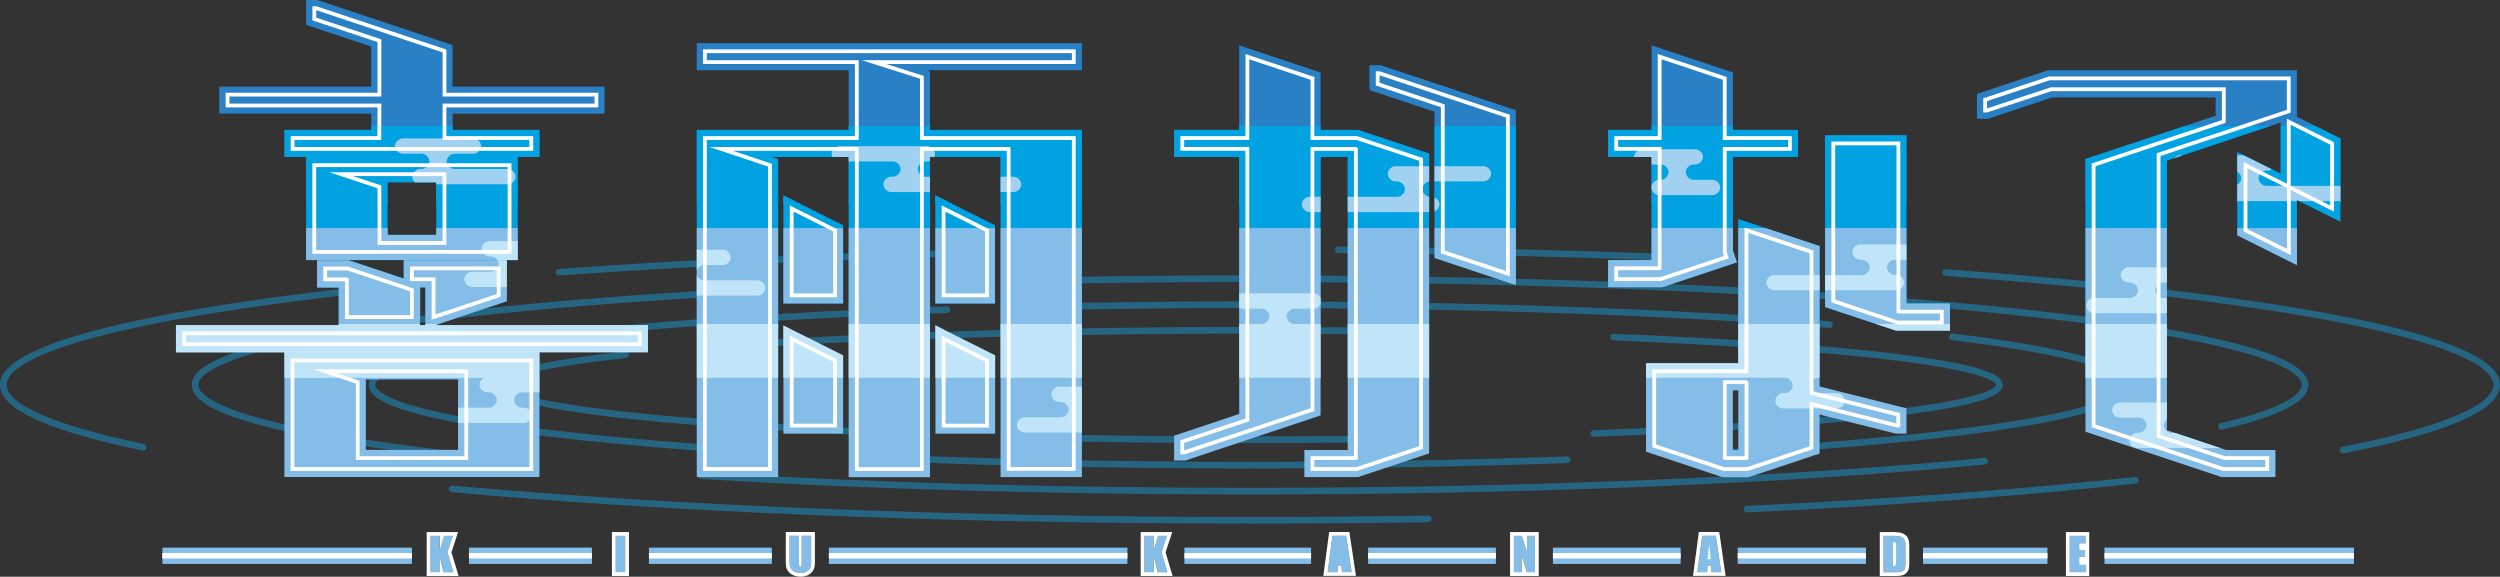<svg xmlns="http://www.w3.org/2000/svg" xmlns:xlink="http://www.w3.org/1999/xlink" viewBox="0 0 952.57 219.76"><rect x="0" y="0" width="952.57" height="219.76" fill="#333333" stroke="none"/><defs><style>.cls-1,.cls-2,.cls-3{fill:none;}.cls-2{stroke:#fff;stroke-width:1.45px;}.cls-2,.cls-3{stroke-miterlimit:10;}.cls-3{stroke:#1b98d0;stroke-linecap:round;stroke-width:2.52px;opacity:0.5;}.cls-4{clip-path:url(#clip-path);}.cls-5{fill:#2980c4;}.cls-6{fill:#00a2e1;}.cls-7{fill:#84bde7;}.cls-8{fill:#a0d1f1;}.cls-9{fill:#c0e5f9;}.cls-10{fill:#fff;}.cls-11{clip-path:url(#clip-path-2);}</style><clipPath id="clip-path" transform="translate(0 -0.01)"><path class="cls-1" d="M412.24,52.61V181.79h-31V59.84H354.36v122h-31V59.84H293.89l.48.16,2.12.71V181.79h-31V49.51h57.88V26.77H265.48V16.44H412.24V26.77H353.05l1.31.42V49.51h57.88ZM303,76.71l-4.49-2.25v41.19h22.74V85.83L319.58,85Zm0,49.6-4.49-2.24v41.19h22.74V135.44l-1.71-.86Zm57.88-49.6-4.49-2.25v41.19h22.74V85.83L377.45,85Zm0,49.58L356.43,124v41.25h22.74V135.44l-1.71-.86Zm-274.23-83h-3.1V33h57.88V17.75l-22.69-7.56-2.12-.71V0h4.26l.48.16,48.95,16.31,2.12.71V33h57.88V43.31H172.47v6.2h33.07V59.84h-8.29V99.11H116.64V59.84H108.4V49.51h33.07v-6.2Zm61,26.16V71.2l.06,18.29h18.51v-20Zm96.13,54.45h3.1v10.33H205.54v47.54H108.36V137.35l0-3.1H67.05V123.92h62V109.56H120.8V99.22H133l.48.16,20.36,6.79v-7h39.27v15.61l-2.12.71-24.8,8.27-.47.16ZM139.4,144.59v1l0,25.84h35.14V144.59ZM160,123.92h2.09V109.5h-2v1l0,10.34ZM544.52,58.53l-2.12-.71-24.47-8.15-.47-.16H503.18V27.64l-2.12-.71-24.8-8.27-4.08-1.36V49.51H447.37V59.84h24.81v97.9l-22.69,7.57-2.12.7v9.47h4.26l.48-.16L501.06,159l2.12-.71V59.84h10.34V171.46H497v10.33h20.48l.47-.16,24.47-8.15,2.12-.71V58.53ZM577.59,42l-2.12-.7L526.52,25l-.47-.16h-4.26v9.48l2.12.71,22.68,7.56v55.7l2.12.7,24.8,8.27,4.08,1.36V42ZM891.77,84.5v-5l0-24.81V52.76L890,51.9l-14.81-7.41V26.77H780.35l-.48.16L755.4,35.09l-2.12.7v9.48h4.26l.48-.16,24-8h62.2v7L796.74,59.89l-2.12.71V164.5l2.12.71L846,181.63l.48.16H867V171.46h-18.8l-22.54-7.52V61.16L869,46.69V66.2l-12.06-6-4.48-2.24V89.66l1.71.86,16.54,8.27,4.48,2.24V76.22l12,6Zm-258.56,25,.47-.16,25.12-8.37,3-1-1-3-.5-1.48V59.84h24.8V49.51h-24.8V27.64l-2.12-.71-24.8-8.27-4.08-1.36V49.51H612.73V59.84h16.54V99.11H612.73v10.34h20.48ZM724.06,155l2.35.59v9.66h-4l-.37-.1-28.72-7.18v14.85l-2.12.71-24.47,8.15-.47.16h-9.95l-.48-.16-26.53-8.84-2.12-.71V138.39h35.14V83.44l4.08,1.37,24.8,8.26,2.12.71v53.49Zm-61.72-6.23h-2.07v22.74h2.07Zm64.07-33.07V51.57h-31V117l2.12.71L722,125.83l.47.16H743V115.65H726.41Z"/></clipPath><clipPath id="clip-path-2" transform="translate(0 -0.01)"><path class="cls-2" d="M409.14,54.68h0v124H384.33V56.74H351.26v122h-24.8V56.74H274.79l18.6,6.2V178.69H268.58V56.74h0V52.61h57.88V23.67H268.58V19.54H409.14v4.13H333l18.27,5.79V52.61h57.88ZM301.66,112.55h16.53V87.75l-16.53-8.27Zm0,49.61h16.53V137.35l-16.53-8.26Zm57.87-49.61h16.54V87.75l-16.54-8.27Zm0,49.63h16.54V137.35l-16.54-8.29Zm-215-109.57H111.5v4.13h90.94V52.61H169.37V40.21h57.88V36.07H169.37V19.43L120.42,3.11h-.66V7.25l24.81,8.27V36.07H86.69v4.14h57.88ZM70.15,131.15H243.79V127H70.15Zm107.52,6.2h24.77v41.34h-91V137.35h66.21Zm0,37.21V141.49H123.88l12.42,4.13,0,28.94ZM194.15,96H119.74V62.94h74.41Zm-24.8-3.42V66.37H130l14.55,4.84.07,21.38Zm20.67,20V106.4h0v-4.13H156.94v4.13h8.27v14.42ZM132.5,102.32h-8.6v4.14h7.93l.34.11v14.25h24.77l0-10.34ZM517,52.61H500.08V29.87l-24.8-8.27v31h-24.8v4.13h24.8V160l-24.8,8.27v4.13h.65l48.95-16.32v-2.18h0V56.74h16.2l.34.11v117.6l-.34.11h-16.2v4.13H517l24.47-8.15V60.76Zm8.59-24.7h-.65v4.14l24.8,8.27V96l24.8,8.27v-60ZM657.83,98l-.66-2V56.74H682V52.61H657.17V29.87l-24.8-8.27v31H615.83v4.13h16.54V102.1l-.34.11h-16.2v4.14H632.7Zm33,51.85L723.31,158v4.14h-.5L690.24,154v14.41h0v2.18l-24.46,8.15h-8.94l-26.54-8.84V141.49h35.14V87.75L690.24,96v53.67Zm-25.69,24.73.33-.11V145.82l-.44-.2h-7.83v28.83l.34.11Zm58.2-55.92v-64h-24.8v57.87h0v2.18L723,122.88h16.87v-4.13h-16.2ZM855.6,87.75,872.13,96V71.21L855.6,62.94Zm33-33.07-16.52-8.27,0,24.8,16.52,8.27Zm-66.12,111.5V58.92l49.6-16.53V40.21h0V31.94h0V29.87H780.85L756.39,38v4.14H757L781.52,34h65.81V46.3L797.72,62.83V65h0v95.08h0v2.18L847,178.69h16.88v-4.13h-16.2Z"/></clipPath></defs><title>kanade</title><g id="レイヤー_2" data-name="レイヤー 2"><g id="喜雨かなで"><path class="cls-3" d="M293.4,130.68c49.55-3,113.31-4.83,182.89-4.83,22.45,0,44.31.19,65.27.54" transform="translate(0 -0.01)"/><path class="cls-3" d="M614.85,128.46c87.71,3.55,147,10.38,147,18.21,0,8.06-62.73,15.05-154.53,18.51" transform="translate(0 -0.01)"/><path class="cls-3" d="M541.6,167c-21,.36-42.84.55-65.31.55s-44.16-.19-65.05-.54" transform="translate(0 -0.01)"/><path class="cls-3" d="M340.41,165c-89.18-3.53-149.74-10.41-149.74-18.33,0-4.26,17.58-8.23,47.74-11.53" transform="translate(0 -0.01)"/><path class="cls-3" d="M395.28,117c25.94-.59,53.07-.9,81-.9,84.64,0,161.94,2.87,220.86,7.61" transform="translate(0 -0.01)"/><path class="cls-3" d="M743.85,128.33c42,5.11,67,11.46,67,18.34,0,10.93-62.79,20.52-157.21,25.92" transform="translate(0 -0.01)"/><path class="cls-3" d="M597.16,175.18c-37.49,1.33-78.25,2.06-120.87,2.06-49.84,0-97.13-1-139.62-2.79" transform="translate(0 -0.01)"/><path class="cls-3" d="M279.69,171.4c-83.59-5.55-137.93-14.56-137.93-24.73,0-13.17,91.22-24.4,219.1-28.69" transform="translate(0 -0.01)"/><path class="cls-3" d="M387.27,107.19c28.63-.65,58.42-1,89-1,222,0,402,18.13,402,40.48,0,5.61-11.33,11-31.81,15.81" transform="translate(0 -0.01)"/><path class="cls-3" d="M756.2,175.73c-72.38,7.07-171.1,11.42-279.91,11.42-76.56,0-148.13-2.15-209-5.89" transform="translate(0 -0.01)"/><path class="cls-3" d="M172.44,173.18c-61.13-7.1-98.12-16.37-98.12-26.51,0-15.53,86.84-29,214.28-35.8" transform="translate(0 -0.01)"/><path class="cls-3" d="M54.5,170.42c-34-7.1-53.24-15.18-53.24-23.75,0-14,51.68-26.77,135.52-36.07" transform="translate(0 -0.01)"/><path class="cls-3" d="M213,103.73c49.09-3.55,104.61-6.14,164.26-7.51" transform="translate(0 -0.01)"/><path class="cls-3" d="M509.94,95.22c44.05.34,86.45,1.32,126.38,2.87" transform="translate(0 -0.01)"/><path class="cls-3" d="M741.31,103.86c126.68,9.27,210,25,210,42.81,0,9-21.22,17.46-58.53,24.83" transform="translate(0 -0.01)"/><path class="cls-3" d="M813.59,183c-42.14,4.62-92.26,8.37-147.92,11" transform="translate(0 -0.01)"/><path class="cls-3" d="M544.16,197.73q-33.25.51-67.87.52c-115.66,0-221.67-4.49-304-11.95" transform="translate(0 -0.01)"/><g class="cls-4"><rect class="cls-5" x="62" width="848.32" height="77.8"/><rect class="cls-6" x="62" y="47.99" width="848.32" height="77.8"/><rect class="cls-7" x="62" y="86.89" width="848.32" height="107.06"/><path class="cls-8" d="M196.46,67.32h0a3.11,3.11,0,0,1-3.28,2.91H160.35a3.1,3.1,0,0,1-3.28-2.91h0a3.11,3.11,0,0,1,3.28-2.92h0a3.11,3.11,0,0,0,3.28-2.91h0a3.11,3.11,0,0,0-3.28-2.91h-6.57a3.11,3.11,0,0,1-3.28-2.92h0a3.1,3.1,0,0,1,3.28-2.91h26.27a3.11,3.11,0,0,1,3.28,2.91h0a3.12,3.12,0,0,1-3.28,2.92h-6.57a3.11,3.11,0,0,0-3.28,2.91h0a3.11,3.11,0,0,0,3.28,2.91h19.7A3.12,3.12,0,0,1,196.46,67.32Z" transform="translate(0 -0.01)"/><path class="cls-8" d="M316.87,58.61h0a3.1,3.1,0,0,0,3.28,2.91h19.71a3.12,3.12,0,0,1,3.28,2.92h0a3.12,3.12,0,0,1-3.28,2.92h0a3.11,3.11,0,0,0-3.28,2.91h0a3.12,3.12,0,0,0,3.28,2.92h46a3.12,3.12,0,0,0,3.29-2.92h0a3.11,3.11,0,0,0-3.29-2.91H353a3.12,3.12,0,0,1-3.28-2.92h0A3.12,3.12,0,0,1,353,61.52h0a3.11,3.11,0,0,0,3.28-2.91h0A3.12,3.12,0,0,0,353,55.69H320.15A3.11,3.11,0,0,0,316.87,58.61Z" transform="translate(0 -0.01)"/><path class="cls-8" d="M568.18,66.23h0a3.11,3.11,0,0,1-3.28,2.91H545.19a3.11,3.11,0,0,0-3.28,2.92h0A3.11,3.11,0,0,0,545.19,75h0a3.11,3.11,0,0,1,3.29,2.91h0a3.12,3.12,0,0,1-3.29,2.92h-46A3.12,3.12,0,0,1,496,77.89h0A3.11,3.11,0,0,1,499.23,75h32.83a3.12,3.12,0,0,0,3.28-2.92h0a3.12,3.12,0,0,0-3.28-2.92h0a3.11,3.11,0,0,1-3.28-2.91h0a3.12,3.12,0,0,1,3.28-2.92H564.9A3.12,3.12,0,0,1,568.18,66.23Z" transform="translate(0 -0.01)"/><path class="cls-8" d="M827.75,62.08h0A3.11,3.11,0,0,0,831,65h19.71A3.12,3.12,0,0,1,854,67.91h0a3.11,3.11,0,0,1-3.28,2.91h0a3.12,3.12,0,0,0-3.28,2.92h0a3.11,3.11,0,0,0,3.28,2.91h46A3.11,3.11,0,0,0,900,73.75h0a3.12,3.12,0,0,0-3.28-2.92H863.86a3.11,3.11,0,0,1-3.28-2.91h0A3.12,3.12,0,0,1,863.86,65h0a3.11,3.11,0,0,0,3.28-2.91h0a3.11,3.11,0,0,0-3.28-2.91H831A3.11,3.11,0,0,0,827.75,62.08Z" transform="translate(0 -0.01)"/><path class="cls-9" d="M196.58,100.62h0a3.12,3.12,0,0,0,3.29,2.92h0a3.11,3.11,0,0,1,3.28,2.91h0a3.11,3.11,0,0,1-3.28,2.91H180.16a3.11,3.11,0,0,1-3.28-2.91h0a3.11,3.11,0,0,1,3.28-2.91h6.57a3.11,3.11,0,0,0,3.28-2.92h0a3.1,3.1,0,0,0-3.28-2.91h0a3.12,3.12,0,0,1-3.28-2.92h0a3.12,3.12,0,0,1,3.28-2.92h13.14a3.12,3.12,0,0,1,3.28,2.92h0a3.12,3.12,0,0,1-3.28,2.92h0A3.11,3.11,0,0,0,196.58,100.62ZM847.45,165h-19.7a3.11,3.11,0,0,1-3.28-2.91h0a3.11,3.11,0,0,1,3.28-2.91h6.57a3.12,3.12,0,0,0,3.28-2.92h0a3.11,3.11,0,0,0-3.28-2.91H808.05a3.11,3.11,0,0,0-3.28,2.91h0a3.12,3.12,0,0,0,3.28,2.92h6.57A3.11,3.11,0,0,1,817.9,162h0a3.11,3.11,0,0,1-3.28,2.91h0a3.12,3.12,0,0,0-3.28,2.92h0a3.11,3.11,0,0,0,3.28,2.91h32.83a3.11,3.11,0,0,0,3.28-2.91h0A3.12,3.12,0,0,0,847.45,165ZM288.28,106.82h-19.7a3.11,3.11,0,0,1-3.28-2.91h0a3.11,3.11,0,0,1,3.28-2.91h6.57a3.11,3.11,0,0,0,3.28-2.92h0a3.1,3.1,0,0,0-3.28-2.91H248.88a3.11,3.11,0,0,0-3.28,2.91h0a3.12,3.12,0,0,0,3.28,2.92h6.57a3.11,3.11,0,0,1,3.28,2.91h0a3.11,3.11,0,0,1-3.28,2.91h0a3.12,3.12,0,0,0-3.28,2.92h0a3.11,3.11,0,0,0,3.28,2.91h32.83a3.11,3.11,0,0,0,3.29-2.91h0A3.12,3.12,0,0,0,288.28,106.82ZM742,93.12H709.11A3.11,3.11,0,0,0,705.83,96h0A3.1,3.1,0,0,0,709.11,99h0a3.12,3.12,0,0,1,3.29,2.92h0a3.12,3.12,0,0,1-3.29,2.92H676.28A3.11,3.11,0,0,0,673,107.7h0a3.12,3.12,0,0,0,3.28,2.92h46a3.12,3.12,0,0,0,3.28-2.92h0a3.11,3.11,0,0,0-3.28-2.91h0a3.12,3.12,0,0,1-3.28-2.92h0A3.12,3.12,0,0,1,722.24,99H742A3.11,3.11,0,0,0,745.23,96h0A3.12,3.12,0,0,0,742,93.12Zm82.52,14.58h0a3.11,3.11,0,0,0,3.28-2.91h0a3.12,3.12,0,0,0-3.28-2.92H811.34a3.11,3.11,0,0,0-3.28,2.92h0a3.1,3.1,0,0,0,3.28,2.91h0a3.12,3.12,0,0,1,3.28,2.92h0a3.12,3.12,0,0,1-3.28,2.92H798.2a3.11,3.11,0,0,0-3.28,2.91h0a3.12,3.12,0,0,0,3.28,2.92h26.27a3.12,3.12,0,0,0,3.28-2.92h0a3.11,3.11,0,0,0-3.28-2.91h0a3.12,3.12,0,0,1-3.28-2.92h0A3.12,3.12,0,0,1,824.47,107.7ZM417,153.17h0a3.11,3.11,0,0,0,3.28-2.91h0a3.12,3.12,0,0,0-3.28-2.92H403.89a3.12,3.12,0,0,0-3.29,2.92h0a3.11,3.11,0,0,0,3.29,2.91h0a3.12,3.12,0,0,1,3.28,2.92h0a3.12,3.12,0,0,1-3.28,2.91H390.75a3.11,3.11,0,0,0-3.28,2.91h0a3.12,3.12,0,0,0,3.28,2.92H417a3.12,3.12,0,0,0,3.28-2.92h0A3.11,3.11,0,0,0,417,159h0a3.12,3.12,0,0,1-3.28-2.91h0A3.12,3.12,0,0,1,417,153.17ZM692.94,144a2.09,2.09,0,0,0,.35,0h217V123.44H513.44l-.21,0h-19.7a3.12,3.12,0,0,1-3.28-2.92h0a3.12,3.12,0,0,1,3.28-2.91h6.57a2.94,2.94,0,1,0,0-5.83H473.83a2.94,2.94,0,1,0,0,5.83h6.57a3.12,3.12,0,0,1,3.28,2.91h0a3.12,3.12,0,0,1-3.28,2.92l-.21,0H62V144H184.55a2.91,2.91,0,0,0-1.85,2.62A3.11,3.11,0,0,0,186,149.5h0a3.12,3.12,0,0,1,3.28,2.92h0a3.12,3.12,0,0,1-3.28,2.92H153.15a2.94,2.94,0,1,0,0,5.83h46a2.94,2.94,0,1,0,0-5.83h0a3.12,3.12,0,0,1-3.28-2.92h0a3.12,3.12,0,0,1,3.28-2.92h19.71a3.11,3.11,0,0,0,3.28-2.91,2.91,2.91,0,0,0-1.85-2.62H672.89a2.09,2.09,0,0,0,.35,0h6.57a3.11,3.11,0,0,1,3.28,2.91h0a3.11,3.11,0,0,1-3.28,2.91,2.94,2.94,0,1,0,0,5.83h19.7a2.94,2.94,0,1,0,0-5.83h-6.57a3.11,3.11,0,0,1-3.28-2.91h0A3.11,3.11,0,0,1,692.94,144Z" transform="translate(0 -0.01)"/><path class="cls-8" d="M655.47,71.44h0a3.11,3.11,0,0,1-3.28,2.91h-19.7a3.11,3.11,0,0,1-3.29-2.91h0a3.11,3.11,0,0,1,3.29-2.91h0a3.12,3.12,0,0,0,3.28-2.92h0a3.11,3.11,0,0,0-3.28-2.91h-6.57a3.12,3.12,0,0,1-3.29-2.92h0a3.11,3.11,0,0,1,3.29-2.91h19.7a3.11,3.11,0,0,1,3.28,2.91h0a3.12,3.12,0,0,1-3.28,2.92h0a3.11,3.11,0,0,0-3.28,2.91h0a3.12,3.12,0,0,0,3.28,2.92h6.57A3.11,3.11,0,0,1,655.47,71.44Z" transform="translate(0 -0.01)"/></g><rect class="cls-7" x="521.29" y="208.66" width="48.69" height="6.2"/><rect class="cls-7" x="315.83" y="208.66" width="113.74" height="6.2"/><rect class="cls-7" x="178.69" y="208.66" width="46.85" height="6.2"/><rect class="cls-7" x="247.27" y="208.66" width="46.82" height="6.2"/><rect class="cls-7" x="451.3" y="208.66" width="48.25" height="6.2"/><rect class="cls-7" x="61.89" y="208.66" width="95.06" height="6.2"/><rect class="cls-7" x="801.86" y="208.66" width="95.07" height="6.2"/><rect class="cls-7" x="732.73" y="208.66" width="47.4" height="6.2"/><rect class="cls-7" x="662.12" y="208.66" width="48.88" height="6.2"/><rect class="cls-7" x="591.71" y="208.66" width="48.67" height="6.2"/><rect class="cls-10" x="315.83" y="210.72" width="113.74" height="2.07"/><rect class="cls-10" x="451.3" y="210.72" width="48.25" height="2.07"/><rect class="cls-10" x="521.29" y="210.72" width="48.69" height="2.07"/><rect class="cls-10" x="178.69" y="210.72" width="46.85" height="2.07"/><rect class="cls-10" x="247.27" y="210.72" width="46.82" height="2.07"/><rect class="cls-10" x="662.12" y="210.72" width="48.88" height="2.07"/><rect class="cls-10" x="591.71" y="210.72" width="48.67" height="2.07"/><rect class="cls-10" x="801.86" y="210.72" width="95.08" height="2.07"/><rect class="cls-10" x="61.84" y="210.72" width="95.12" height="2.07"/><rect class="cls-10" x="732.73" y="210.72" width="47.4" height="2.07"/><polygon class="cls-7" points="172.54 204.19 170.47 210.43 172.73 218.02 169.01 218.02 167.56 212.09 167.56 218.02 163.96 218.02 163.96 204.19 167.56 204.19 167.56 209.56 169.16 204.19 172.54 204.19"/><path class="cls-10" d="M172.54,204.19l-2.07,6.25,2.26,7.59H169l-1.46-5.94V218H164V204.19h3.6v5.38l1.6-5.38h3.38m2-1.45h-12v16.73h12.16l-.55-1.86L172,210.46l1.92-5.82.63-1.9Z" transform="translate(0 -0.01)"/><rect class="cls-7" x="234.6" y="204.19" width="3.6" height="13.83"/><path class="cls-10" d="M238.2,204.19V218h-3.6V204.19h3.6m1.45-1.45h-6.49v16.73h6.49V202.74Z" transform="translate(0 -0.01)"/><path class="cls-7" d="M309.07,204.19v9.25a16,16,0,0,1-.1,2.21,2.94,2.94,0,0,1-.61,1.3,3.09,3.09,0,0,1-1.33,1,5,5,0,0,1-1.94.35,5.55,5.55,0,0,1-2.19-.41,3.4,3.4,0,0,1-1.42-1.07,3,3,0,0,1-.55-1.39c-.06-.49-.09-1.51-.09-3.07v-8.19h3.6v10.37a3.9,3.9,0,0,0,.1,1.16.38.38,0,0,0,.4.25.43.43,0,0,0,.44-.27,5.7,5.7,0,0,0,.09-1.31v-10.2Z" transform="translate(0 -0.01)"/><path class="cls-10" d="M309.07,204.19v9.25a16,16,0,0,1-.1,2.21,2.94,2.94,0,0,1-.61,1.3,3.09,3.09,0,0,1-1.33,1,5,5,0,0,1-1.94.35,5.55,5.55,0,0,1-2.19-.41,3.4,3.4,0,0,1-1.42-1.07,3,3,0,0,1-.55-1.39c-.06-.49-.09-1.51-.09-3.07v-8.19h3.6v10.37a3.9,3.9,0,0,0,.1,1.16.38.38,0,0,0,.4.25.43.43,0,0,0,.44-.27,5.7,5.7,0,0,0,.09-1.31v-10.2h3.6m1.45-1.45H299.4v9.64a31.86,31.86,0,0,0,.09,3.24,4.42,4.42,0,0,0,.82,2.06,4.6,4.6,0,0,0,2,1.55,6.93,6.93,0,0,0,2.76.53,6.3,6.3,0,0,0,2.5-.46,4.52,4.52,0,0,0,1.93-1.48,4.44,4.44,0,0,0,.88-1.94,17.31,17.31,0,0,0,.12-2.44v-10.7Z" transform="translate(0 -0.01)"/><polygon class="cls-7" points="444.63 204.19 442.56 210.43 444.82 218.02 441.11 218.02 439.65 212.09 439.65 218.02 436.05 218.02 436.05 204.19 439.65 204.19 439.65 209.56 441.25 204.19 444.63 204.19"/><path class="cls-10" d="M444.63,204.19l-2.07,6.25,2.26,7.59h-3.71l-1.46-5.94V218h-3.6V204.19h3.6v5.38l1.6-5.38h3.38m2-1.45h-12v16.73h12.16l-.55-1.86-2.13-7.15,1.92-5.82.63-1.9Z" transform="translate(0 -0.01)"/><polygon class="cls-7" points="512.91 204.19 514.97 218.02 511.29 218.02 511.1 215.53 509.81 215.53 509.6 218.02 505.88 218.02 507.71 204.19 512.91 204.19"/><path class="cls-10" d="M512.91,204.19,515,218h-3.68l-.19-2.49h-1.29L509.6,218h-3.72l1.83-13.84h5.2m1.25-1.45h-7.72l-.16,1.26-1.84,13.83-.21,1.64h12.42l-.25-1.66L514.34,204l-.18-1.24Z" transform="translate(0 -0.01)"/><path class="cls-7" d="M511,213.09q-.27-2.35-.54-5.81-.56,4-.69,5.81Z" transform="translate(0 -0.01)"/><path class="cls-7" d="M510.46,207.28q-.56,4-.69,5.81H511q-.27-2.35-.54-5.81Z" transform="translate(0 -0.01)"/><polygon class="cls-7" points="584.86 204.19 584.86 218.02 581.71 218.02 579.84 211.73 579.84 218.02 576.83 218.02 576.83 204.19 579.84 204.19 581.85 210.41 581.85 204.19 584.86 204.19"/><path class="cls-10" d="M584.86,204.19V218h-3.15l-1.87-6.29V218h-3V204.19h3l2,6.23v-6.23h3m1.45-1.45H575.38v16.73h10.93V202.74Z" transform="translate(0 -0.01)"/><polygon class="cls-7" points="653.78 204.19 655.83 218.02 652.16 218.02 651.96 215.53 650.68 215.53 650.46 218.02 646.74 218.02 648.58 204.19 653.78 204.19"/><path class="cls-10" d="M653.78,204.19,655.83,218h-3.67l-.2-2.49h-1.28l-.22,2.49h-3.72l1.84-13.84h5.2m1.24-1.45h-7.71l-.17,1.26-1.83,13.83-.22,1.64h12.42l-.25-1.66-2-13.83-.19-1.24Z" transform="translate(0 -0.01)"/><path class="cls-7" d="M651.87,213.09c-.18-1.57-.37-3.51-.55-5.81q-.55,4-.69,5.81Z" transform="translate(0 -0.01)"/><path class="cls-10" d="M651.32,207.28q-.55,4-.69,5.81h1.24c-.18-1.57-.37-3.51-.55-5.81Z" transform="translate(0 -0.01)"/><path class="cls-7" d="M717.69,204.19h2.7a16.67,16.67,0,0,1,3.52.24,2.7,2.7,0,0,1,1.4.79,2.47,2.47,0,0,1,.6,1.21,18.44,18.44,0,0,1,.12,2.64v4.85a11,11,0,0,1-.18,2.49,1.94,1.94,0,0,1-.61,1,2.44,2.44,0,0,1-1.08.49,9.1,9.1,0,0,1-1.93.15h-4.54Z" transform="translate(0 -0.01)"/><path class="cls-10" d="M720.39,204.19a16.67,16.67,0,0,1,3.52.24,2.7,2.7,0,0,1,1.4.79,2.47,2.47,0,0,1,.6,1.21,18.44,18.44,0,0,1,.12,2.64v4.85a11,11,0,0,1-.18,2.49,1.94,1.94,0,0,1-.61,1,2.44,2.44,0,0,1-1.08.49,9.1,9.1,0,0,1-1.93.15h-4.54V204.19h2.7m0-1.45h-4.14v16.73h6a11.48,11.48,0,0,0,2.24-.17,4,4,0,0,0,1.68-.79,3.21,3.21,0,0,0,1.09-1.72,10.66,10.66,0,0,0,.23-2.87v-4.85a17.5,17.5,0,0,0-.14-2.89,4,4,0,0,0-.93-1.92,4.14,4.14,0,0,0-2.12-1.23,17,17,0,0,0-3.89-.29Z" transform="translate(0 -0.01)"/><path class="cls-7" d="M721.29,206.56v9.1c.52,0,.84-.11,1-.31a4.6,4.6,0,0,0,.18-1.7v-5.37a7.27,7.27,0,0,0-.06-1.21.56.56,0,0,0-.27-.39A1.86,1.86,0,0,0,721.29,206.56Z" transform="translate(0 -0.01)"/><path class="cls-10" d="M721.29,206.56v9.1c.52,0,.84-.11,1-.31a4.6,4.6,0,0,0,.18-1.7v-5.37a7.27,7.27,0,0,0-.06-1.21.56.56,0,0,0-.27-.39,1.86,1.86,0,0,0-.81-.12Z" transform="translate(0 -0.01)"/><polygon class="cls-7" points="788.62 204.19 794.62 204.19 794.62 206.95 792.22 206.95 792.22 209.58 794.46 209.58 794.46 212.21 792.22 212.21 792.22 215.25 794.86 215.25 794.86 218.02 788.62 218.02 788.62 204.19"/><path class="cls-10" d="M794.62,204.19V207h-2.4v2.62h2.24v2.63h-2.24v3h2.64V218h-6.24V204.19h6m1.44-1.45h-8.89v16.73h8.89V202.74Z" transform="translate(0 -0.01)"/><g class="cls-11"><rect class="cls-5" x="62" width="848.32" height="77.8"/><rect class="cls-6" x="62" y="47.99" width="848.32" height="77.8"/><rect class="cls-7" x="62" y="86.89" width="848.32" height="107.06"/><path class="cls-8" d="M196.46,67.32h0a3.11,3.11,0,0,1-3.28,2.91H160.35a3.1,3.1,0,0,1-3.28-2.91h0a3.11,3.11,0,0,1,3.28-2.92h0a3.11,3.11,0,0,0,3.28-2.91h0a3.11,3.11,0,0,0-3.28-2.91h-6.57a3.11,3.11,0,0,1-3.28-2.92h0a3.1,3.1,0,0,1,3.28-2.91h26.27a3.11,3.11,0,0,1,3.28,2.91h0a3.12,3.12,0,0,1-3.28,2.92h-6.57a3.11,3.11,0,0,0-3.28,2.91h0a3.11,3.11,0,0,0,3.28,2.91h19.7A3.12,3.12,0,0,1,196.46,67.32Z" transform="translate(0 -0.01)"/><path class="cls-8" d="M316.87,58.61h0a3.1,3.1,0,0,0,3.28,2.91h19.71a3.12,3.12,0,0,1,3.28,2.92h0a3.12,3.12,0,0,1-3.28,2.92h0a3.11,3.11,0,0,0-3.28,2.91h0a3.12,3.12,0,0,0,3.28,2.92h46a3.12,3.12,0,0,0,3.29-2.92h0a3.11,3.11,0,0,0-3.29-2.91H353a3.12,3.12,0,0,1-3.28-2.92h0A3.12,3.12,0,0,1,353,61.52h0a3.11,3.11,0,0,0,3.28-2.91h0A3.12,3.12,0,0,0,353,55.69H320.15A3.11,3.11,0,0,0,316.87,58.61Z" transform="translate(0 -0.01)"/><path class="cls-8" d="M568.18,66.23h0a3.11,3.11,0,0,1-3.28,2.91H545.19a3.11,3.11,0,0,0-3.28,2.92h0A3.11,3.11,0,0,0,545.19,75h0a3.11,3.11,0,0,1,3.29,2.91h0a3.12,3.12,0,0,1-3.29,2.92h-46A3.12,3.12,0,0,1,496,77.89h0A3.11,3.11,0,0,1,499.23,75h32.83a3.12,3.12,0,0,0,3.28-2.92h0a3.12,3.12,0,0,0-3.28-2.92h0a3.11,3.11,0,0,1-3.28-2.91h0a3.12,3.12,0,0,1,3.28-2.92H564.9A3.12,3.12,0,0,1,568.18,66.23Z" transform="translate(0 -0.01)"/><path class="cls-8" d="M827.75,62.08h0A3.11,3.11,0,0,0,831,65h19.71A3.12,3.12,0,0,1,854,67.91h0a3.11,3.11,0,0,1-3.28,2.91h0a3.12,3.12,0,0,0-3.28,2.92h0a3.11,3.11,0,0,0,3.28,2.91h46A3.11,3.11,0,0,0,900,73.75h0a3.12,3.12,0,0,0-3.28-2.92H863.86a3.11,3.11,0,0,1-3.28-2.91h0A3.12,3.12,0,0,1,863.86,65h0a3.11,3.11,0,0,0,3.28-2.91h0a3.11,3.11,0,0,0-3.28-2.91H831A3.11,3.11,0,0,0,827.75,62.08Z" transform="translate(0 -0.01)"/><path class="cls-9" d="M196.58,100.62h0a3.12,3.12,0,0,0,3.29,2.92h0a3.11,3.11,0,0,1,3.28,2.91h0a3.11,3.11,0,0,1-3.28,2.91H180.16a3.11,3.11,0,0,1-3.28-2.91h0a3.11,3.11,0,0,1,3.28-2.91h6.57a3.11,3.11,0,0,0,3.28-2.92h0a3.1,3.1,0,0,0-3.28-2.91h0a3.12,3.12,0,0,1-3.28-2.92h0a3.12,3.12,0,0,1,3.28-2.92h13.14a3.12,3.12,0,0,1,3.28,2.92h0a3.12,3.12,0,0,1-3.28,2.92h0A3.11,3.11,0,0,0,196.58,100.62ZM847.45,165h-19.7a3.11,3.11,0,0,1-3.28-2.91h0a3.11,3.11,0,0,1,3.28-2.91h6.57a3.12,3.12,0,0,0,3.28-2.92h0a3.11,3.11,0,0,0-3.28-2.91H808.05a3.11,3.11,0,0,0-3.28,2.91h0a3.12,3.12,0,0,0,3.28,2.92h6.57A3.11,3.11,0,0,1,817.9,162h0a3.11,3.11,0,0,1-3.28,2.91h0a3.12,3.12,0,0,0-3.28,2.92h0a3.11,3.11,0,0,0,3.28,2.91h32.83a3.11,3.11,0,0,0,3.28-2.91h0A3.12,3.12,0,0,0,847.45,165ZM288.28,106.82h-19.7a3.11,3.11,0,0,1-3.28-2.91h0a3.11,3.11,0,0,1,3.28-2.91h6.57a3.11,3.11,0,0,0,3.28-2.92h0a3.1,3.1,0,0,0-3.28-2.91H248.88a3.11,3.11,0,0,0-3.28,2.91h0a3.12,3.12,0,0,0,3.28,2.92h6.57a3.11,3.11,0,0,1,3.28,2.91h0a3.11,3.11,0,0,1-3.28,2.91h0a3.12,3.12,0,0,0-3.28,2.92h0a3.11,3.11,0,0,0,3.28,2.91h32.83a3.11,3.11,0,0,0,3.29-2.91h0A3.12,3.12,0,0,0,288.28,106.82ZM742,93.12H709.11A3.11,3.11,0,0,0,705.83,96h0A3.1,3.1,0,0,0,709.11,99h0a3.12,3.12,0,0,1,3.29,2.92h0a3.12,3.12,0,0,1-3.29,2.92H676.28A3.11,3.11,0,0,0,673,107.7h0a3.12,3.12,0,0,0,3.28,2.92h46a3.12,3.12,0,0,0,3.28-2.92h0a3.11,3.11,0,0,0-3.28-2.91h0a3.12,3.12,0,0,1-3.28-2.92h0A3.12,3.12,0,0,1,722.24,99H742A3.11,3.11,0,0,0,745.23,96h0A3.12,3.12,0,0,0,742,93.12Zm82.52,14.58h0a3.11,3.11,0,0,0,3.28-2.91h0a3.12,3.12,0,0,0-3.28-2.92H811.34a3.11,3.11,0,0,0-3.28,2.92h0a3.1,3.1,0,0,0,3.28,2.91h0a3.12,3.12,0,0,1,3.28,2.92h0a3.12,3.12,0,0,1-3.28,2.92H798.2a3.11,3.11,0,0,0-3.28,2.91h0a3.12,3.12,0,0,0,3.28,2.92h26.27a3.12,3.12,0,0,0,3.28-2.92h0a3.11,3.11,0,0,0-3.28-2.91h0a3.12,3.12,0,0,1-3.28-2.92h0A3.12,3.12,0,0,1,824.47,107.7ZM417,153.17h0a3.11,3.11,0,0,0,3.28-2.91h0a3.12,3.12,0,0,0-3.28-2.92H403.89a3.12,3.12,0,0,0-3.29,2.92h0a3.11,3.11,0,0,0,3.29,2.91h0a3.12,3.12,0,0,1,3.28,2.92h0a3.12,3.12,0,0,1-3.28,2.91H390.75a3.11,3.11,0,0,0-3.28,2.91h0a3.12,3.12,0,0,0,3.28,2.92H417a3.12,3.12,0,0,0,3.28-2.92h0A3.11,3.11,0,0,0,417,159h0a3.12,3.12,0,0,1-3.28-2.91h0A3.12,3.12,0,0,1,417,153.17ZM692.94,144a2.09,2.09,0,0,0,.35,0h217V123.44H513.44l-.21,0h-19.7a3.12,3.12,0,0,1-3.28-2.92h0a3.12,3.12,0,0,1,3.28-2.91h6.57a2.94,2.94,0,1,0,0-5.83H473.83a2.94,2.94,0,1,0,0,5.83h6.57a3.12,3.12,0,0,1,3.28,2.91h0a3.12,3.12,0,0,1-3.28,2.92l-.21,0H62V144H184.55a2.91,2.91,0,0,0-1.85,2.62A3.11,3.11,0,0,0,186,149.5h0a3.12,3.12,0,0,1,3.28,2.92h0a3.12,3.12,0,0,1-3.28,2.92H153.15a2.94,2.94,0,1,0,0,5.83h46a2.94,2.94,0,1,0,0-5.83h0a3.12,3.12,0,0,1-3.28-2.92h0a3.12,3.12,0,0,1,3.28-2.92h19.71a3.11,3.11,0,0,0,3.28-2.91,2.91,2.91,0,0,0-1.85-2.62H672.89a2.09,2.09,0,0,0,.35,0h6.57a3.11,3.11,0,0,1,3.28,2.91h0a3.11,3.11,0,0,1-3.28,2.91,2.94,2.94,0,1,0,0,5.83h19.7a2.94,2.94,0,1,0,0-5.83h-6.57a3.11,3.11,0,0,1-3.28-2.91h0A3.11,3.11,0,0,1,692.94,144Z" transform="translate(0 -0.01)"/><path class="cls-8" d="M655.47,71.44h0a3.11,3.11,0,0,1-3.28,2.91h-19.7a3.11,3.11,0,0,1-3.29-2.91h0a3.11,3.11,0,0,1,3.29-2.91h0a3.12,3.12,0,0,0,3.28-2.92h0a3.11,3.11,0,0,0-3.28-2.91h-6.57a3.12,3.12,0,0,1-3.29-2.92h0a3.11,3.11,0,0,1,3.29-2.91h19.7a3.11,3.11,0,0,1,3.28,2.91h0a3.12,3.12,0,0,1-3.28,2.92h0a3.11,3.11,0,0,0-3.28,2.91h0a3.12,3.12,0,0,0,3.28,2.92h6.57A3.11,3.11,0,0,1,655.47,71.44Z" transform="translate(0 -0.01)"/></g><path class="cls-2" d="M409.14,54.68h0v124H384.33V56.74H351.26v122h-24.8V56.74H274.79l18.6,6.2V178.69H268.58V56.74h0V52.61h57.88V23.67H268.58V19.54H409.14v4.13H333l18.27,5.79V52.61h57.88ZM301.66,112.55h16.53V87.75l-16.53-8.27Zm0,49.61h16.53V137.35l-16.53-8.26Zm57.87-49.61h16.54V87.75l-16.54-8.27Zm0,49.63h16.54V137.35l-16.54-8.29Zm-215-109.57H111.5v4.13h90.94V52.61H169.37V40.21h57.88V36.07H169.37V19.43L120.42,3.11h-.66V7.25l24.81,8.27V36.07H86.69v4.14h57.88ZM70.15,131.15H243.79V127H70.15Zm107.52,6.2h24.77v41.34h-91V137.35h66.21Zm0,37.21V141.49H123.88l12.42,4.13,0,28.94ZM194.15,96H119.74V62.94h74.41Zm-24.8-3.42V66.37H130l14.55,4.84.07,21.38Zm20.67,20V106.4h0v-4.13H156.94v4.13h8.27v14.42ZM132.5,102.32h-8.6v4.14h7.93l.34.11v14.25h24.77l0-10.34ZM517,52.61H500.08V29.87l-24.8-8.27v31h-24.8v4.13h24.8V160l-24.8,8.27v4.13h.65l48.95-16.32v-2.18h0V56.74h16.2l.34.11v117.6l-.34.11h-16.2v4.13H517l24.47-8.15V60.76Zm8.59-24.7h-.65v4.14l24.8,8.27V96l24.8,8.27v-60ZM657.83,98l-.66-2V56.74H682V52.61H657.17V29.87l-24.8-8.27v31H615.83v4.13h16.54V102.1l-.34.11h-16.2v4.14H632.7Zm33,51.85L723.31,158v4.14h-.5L690.24,154v14.41h0v2.18l-24.46,8.15h-8.94l-26.54-8.84V141.49h35.14V87.75L690.24,96v53.67Zm-25.69,24.73.33-.11V145.82l-.44-.2h-7.83v28.83l.34.11Zm58.2-55.92v-64h-24.8v57.87h0v2.18L723,122.88h16.87v-4.13h-16.2ZM855.6,87.75,872.13,96V71.21L855.6,62.94Zm33-33.07-16.52-8.27,0,24.8,16.52,8.27Zm-66.12,111.5V58.92l49.6-16.53V40.21h0V31.94h0V29.87H780.85L756.39,38v4.14H757L781.52,34h65.81V46.3L797.72,62.83V65h0v95.08h0v2.18L847,178.69h16.88v-4.13h-16.2Z" transform="translate(0 -0.01)"/></g></g></svg>